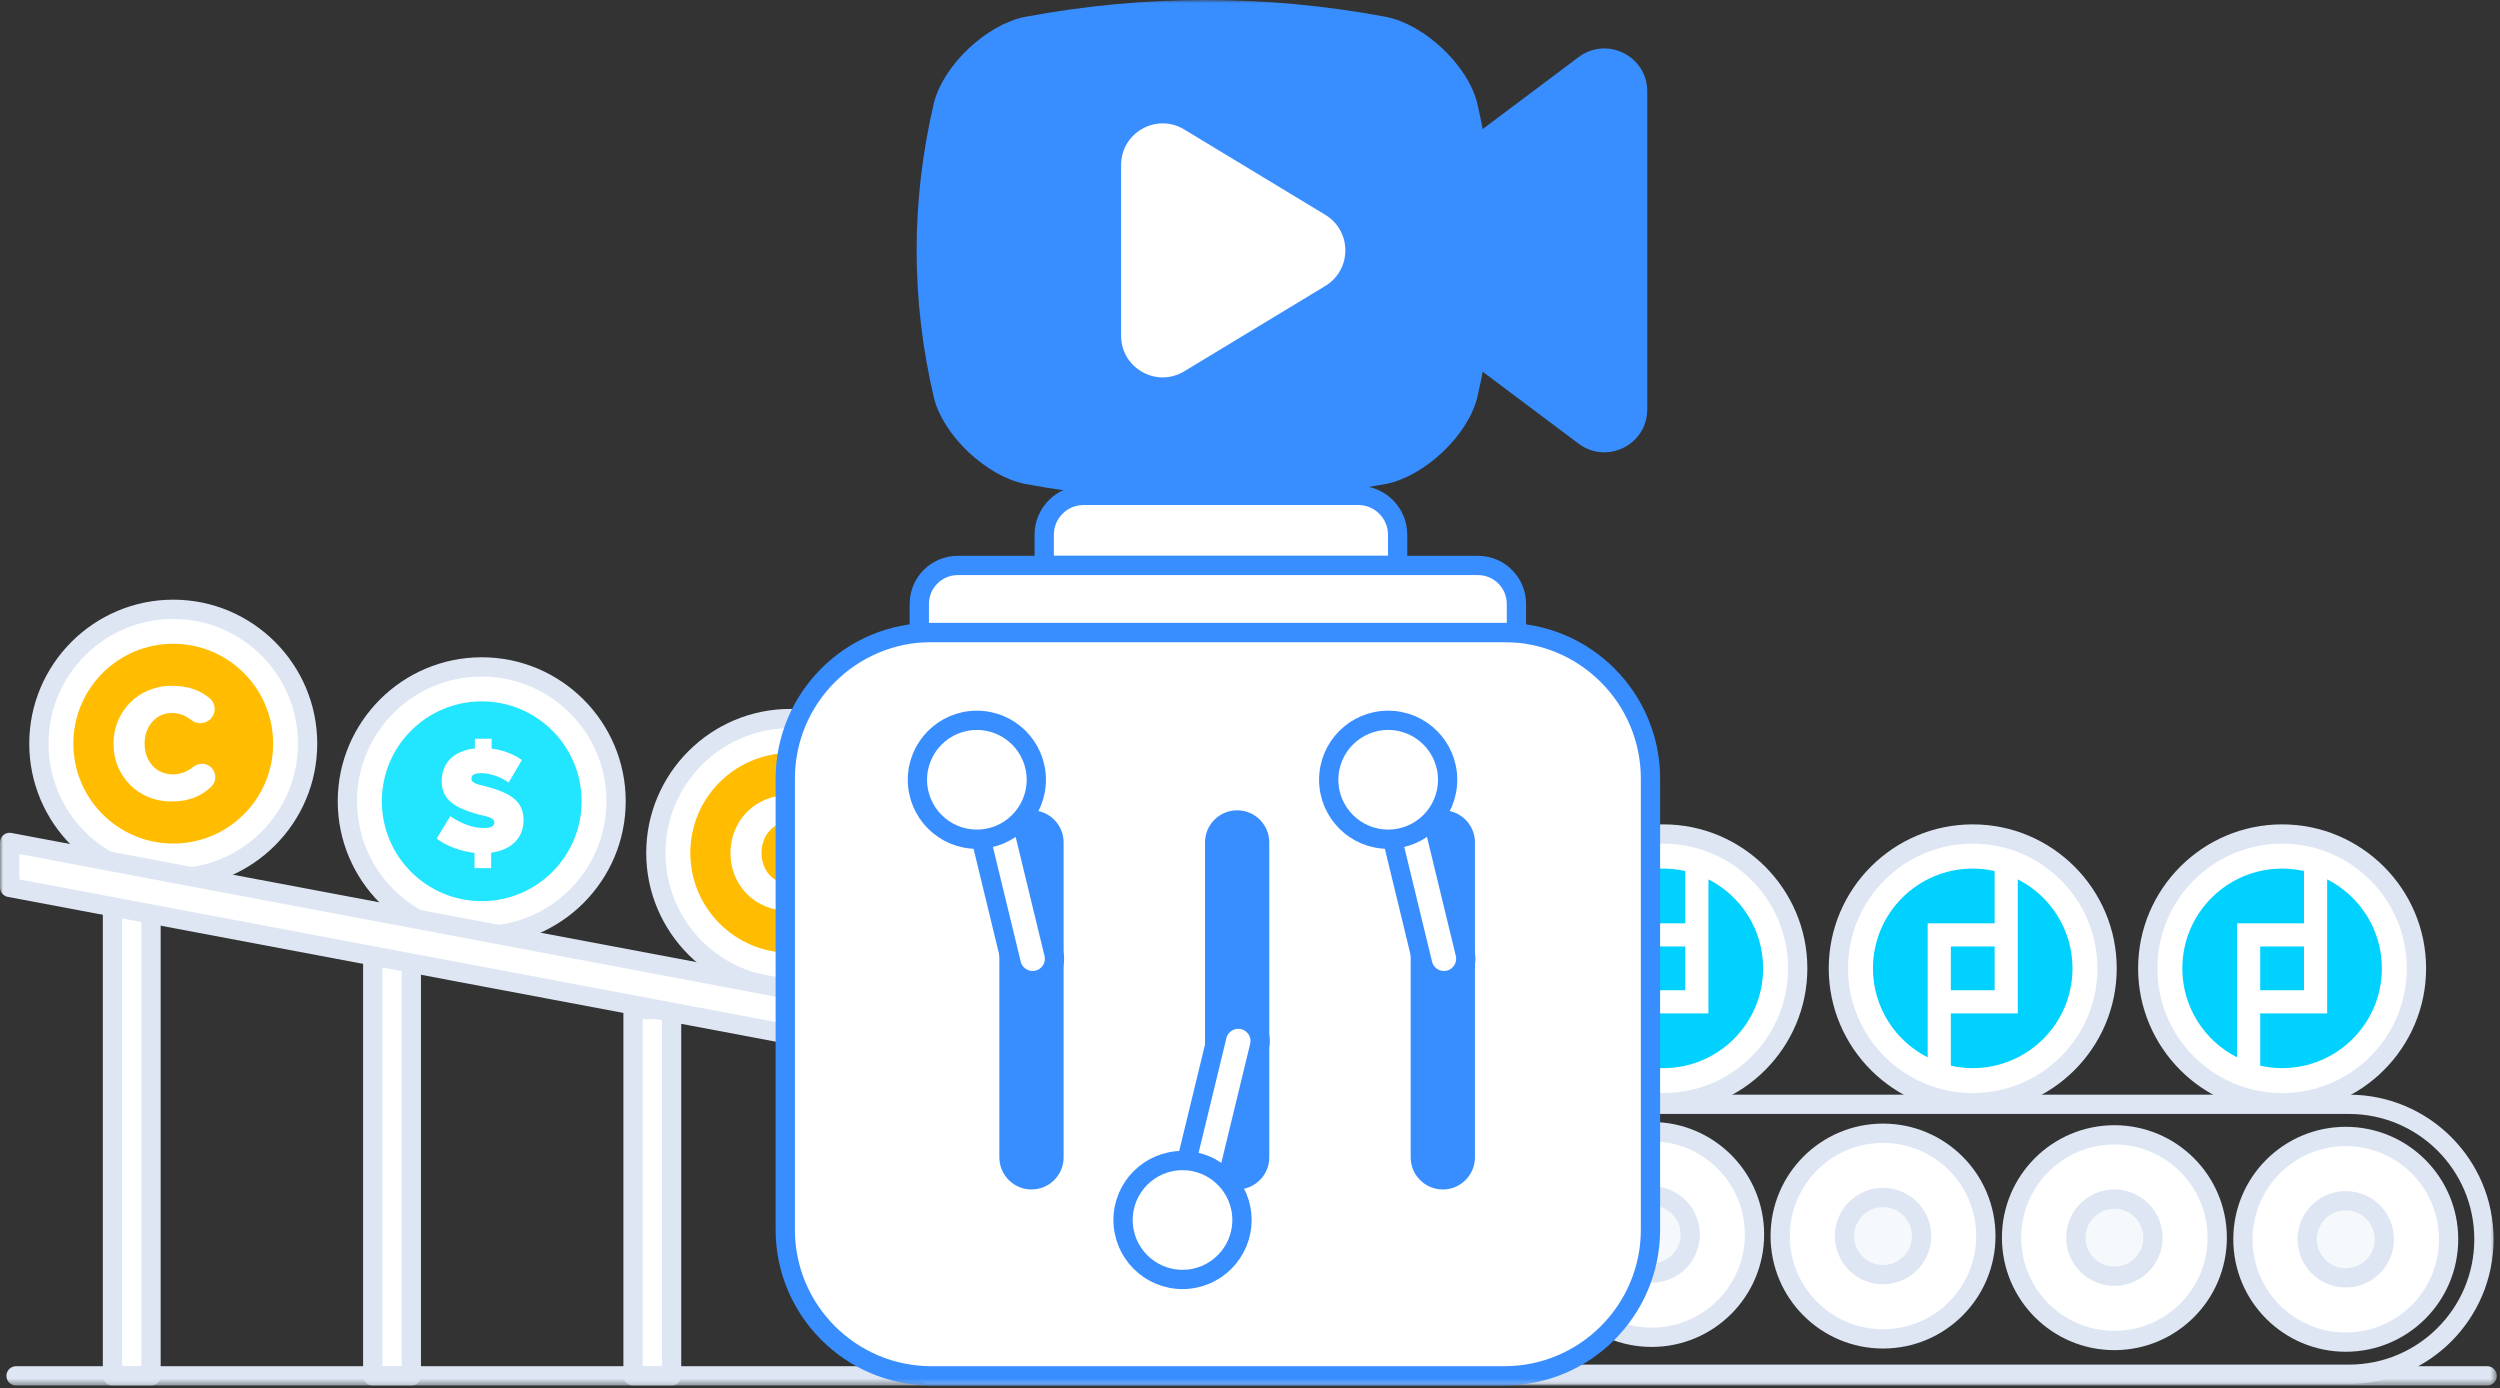 <?xml version="1.0" encoding="UTF-8"?>
<svg width="389px" height="216px" viewBox="0 0 389 216" version="1.1" xmlns="http://www.w3.org/2000/svg" xmlns:xlink="http://www.w3.org/1999/xlink">
    <rect x="0" y="0" width="389" height="216" fill="#333333" stroke="none"/>
    <!-- Generator: Sketch 47.1 (45422) - http://www.bohemiancoding.com/sketch -->
    <title>index/props_index/how_it_works/illustration_2</title>
    <desc>Created with Sketch.</desc>
    <defs>
        <polygon id="path-1" points="0 215.582 388.5 215.582 388.5 0 0 0"></polygon>
    </defs>
    <g id="Page-1" stroke="none" stroke-width="1" fill="none" fill-rule="evenodd">
        <g id="coinlist-website-WIP" transform="translate(-228, -2639)">
            <g id="index/props_index/how_it_works/illustration_2" transform="translate(228, 2639)">
                <path d="M122.957,153.619 C111.43,153.619 102.052,144.241 102.052,132.714 C102.052,121.187 111.43,111.809 122.957,111.809 C134.484,111.809 143.862,121.187 143.862,132.714 C143.862,144.241 134.484,153.619 122.957,153.619 Z" id="Fill-1" fill="#FFFFFF"></path>
                <path d="M122.957,110.309 C110.603,110.309 100.552,120.361 100.552,132.714 C100.552,145.069 110.603,155.119 122.957,155.119 C135.311,155.119 145.362,145.069 145.362,132.714 C145.362,120.361 135.311,110.309 122.957,110.309 M122.957,113.309 C133.674,113.309 142.362,121.998 142.362,132.714 C142.362,143.43 133.674,152.119 122.957,152.119 C112.24,152.119 103.552,143.43 103.552,132.714 C103.552,121.998 112.24,113.309 122.957,113.309" id="Fill-3" fill="#DDE6F2"></path>
                <path d="M138.5,132.714 C138.5,141.298 131.541,148.257 122.957,148.257 C114.373,148.257 107.414,141.298 107.414,132.714 C107.414,124.13 114.373,117.171 122.957,117.171 C131.541,117.171 138.5,124.13 138.5,132.714" id="Fill-5" fill="#FFBC00"></path>
                <path d="M113.659,132.778 L113.659,132.716 C113.659,127.779 117.434,123.713 122.725,123.713 C125.339,123.713 127.178,124.424 128.628,125.648 C128.951,125.909 129.403,126.489 129.403,127.327 C129.403,128.554 128.402,129.52 127.178,129.52 C126.532,129.52 126.048,129.263 125.756,129.038 C124.887,128.359 123.983,127.939 122.693,127.939 C120.24,127.939 118.498,130.101 118.498,132.649 L118.498,132.716 C118.498,135.36 120.208,137.491 122.885,137.491 C124.178,137.491 125.176,137.039 126.111,136.296 C126.371,136.101 126.854,135.843 127.435,135.843 C128.596,135.843 129.5,136.779 129.5,137.94 C129.5,138.587 129.208,139.104 128.79,139.49 C127.338,140.814 125.499,141.716 122.659,141.716 C117.466,141.716 113.659,137.715 113.659,132.778" id="Fill-7" fill="#FFFFFF"></path>
                <path d="M74.957,145.582 C63.43,145.582 54.052,136.204 54.052,124.678 C54.052,113.15 63.43,103.772 74.957,103.772 C86.484,103.772 95.862,113.15 95.862,124.678 C95.862,136.204 86.484,145.582 74.957,145.582" id="Fill-9" fill="#FFFFFF"></path>
                <path d="M74.957,102.272 C62.603,102.272 52.552,112.323 52.552,124.677 C52.552,137.031 62.603,147.082 74.957,147.082 C87.311,147.082 97.362,137.031 97.362,124.677 C97.362,112.323 87.311,102.272 74.957,102.272 M74.957,105.272 C85.674,105.272 94.362,113.96 94.362,124.677 C94.362,135.394 85.674,144.082 74.957,144.082 C64.24,144.082 55.552,135.394 55.552,124.677 C55.552,113.96 64.24,105.272 74.957,105.272" id="Fill-11" fill="#DDE6F2"></path>
                <path d="M90.5,124.678 C90.5,133.262 83.541,140.221 74.957,140.221 C66.373,140.221 59.414,133.262 59.414,124.678 C59.414,116.093 66.373,109.134 74.957,109.134 C83.541,109.134 90.5,116.093 90.5,124.678" id="Fill-13" fill="#22E5FF"></path>
                <path d="M26.957,136.619 C15.43,136.619 6.052,127.241 6.052,115.714 C6.052,104.187 15.43,94.809 26.957,94.809 C38.484,94.809 47.862,104.187 47.862,115.714 C47.862,127.241 38.484,136.619 26.957,136.619" id="Fill-15" fill="#FFFFFF"></path>
                <path d="M26.957,93.309 C14.603,93.309 4.552,103.361 4.552,115.713 C4.552,128.069 14.603,138.119 26.957,138.119 C39.311,138.119 49.362,128.069 49.362,115.713 C49.362,103.361 39.311,93.309 26.957,93.309 M26.957,96.309 C37.674,96.309 46.362,104.998 46.362,115.713 C46.362,126.43 37.674,135.119 26.957,135.119 C16.24,135.119 7.552,126.43 7.552,115.713 C7.552,104.998 16.24,96.309 26.957,96.309" id="Fill-17" fill="#DDE6F2"></path>
                <path d="M42.5,115.714 C42.5,124.298 35.541,131.257 26.957,131.257 C18.373,131.257 11.414,124.298 11.414,115.714 C11.414,107.13 18.373,100.171 26.957,100.171 C35.541,100.171 42.5,107.13 42.5,115.714" id="Fill-19" fill="#FFBC00"></path>
                <path d="M17.659,115.778 L17.659,115.716 C17.659,110.779 21.434,106.713 26.725,106.713 C29.339,106.713 31.178,107.424 32.628,108.648 C32.951,108.909 33.403,109.489 33.403,110.327 C33.403,111.554 32.402,112.52 31.178,112.52 C30.532,112.52 30.048,112.263 29.756,112.038 C28.887,111.359 27.983,110.939 26.693,110.939 C24.24,110.939 22.498,113.101 22.498,115.649 L22.498,115.716 C22.498,118.36 24.208,120.491 26.885,120.491 C28.178,120.491 29.176,120.039 30.111,119.296 C30.371,119.101 30.854,118.843 31.435,118.843 C32.596,118.843 33.5,119.779 33.5,120.94 C33.5,121.587 33.208,122.104 32.79,122.49 C31.338,123.814 29.499,124.716 26.659,124.716 C21.466,124.716 17.659,120.715 17.659,115.778" id="Fill-21" fill="#FFFFFF"></path>
                <mask id="mask-2" fill="white">
                    <use xlink:href="#path-1"></use>
                </mask>
                <g id="Clip-24"></g>
                <polygon id="Fill-23" fill="#FFFFFF" mask="url(#mask-2)" points="98.5 214.082 104.5 214.082 104.5 157.082 98.5 157.082"></polygon>
                <polygon id="Stroke-25" stroke="#DDE6F2" stroke-width="3" stroke-linejoin="round" mask="url(#mask-2)" points="98.5 214.082 104.5 214.082 104.5 157.082 98.5 157.082"></polygon>
                <polygon id="Fill-26" fill="#FFFFFF" mask="url(#mask-2)" points="58 214.082 64 214.082 64 147.082 58 147.082"></polygon>
                <polygon id="Stroke-27" stroke="#DDE6F2" stroke-width="3" stroke-linejoin="round" mask="url(#mask-2)" points="58 214.082 64 214.082 64 147.082 58 147.082"></polygon>
                <polygon id="Fill-28" fill="#FFFFFF" mask="url(#mask-2)" points="18 214 24 214 24 137 18 137"></polygon>
                <polygon id="Stroke-29" stroke="#DDE6F2" stroke-width="3" stroke-linejoin="round" mask="url(#mask-2)" points="17.5 214.082 23.5 214.082 23.5 137.082 17.5 137.082"></polygon>
                <polygon id="Fill-30" fill="#FFFFFF" mask="url(#mask-2)" points="1.5 138.082 123.5 161.082 123.5 154.082 1.5 131.082"></polygon>
                <polygon id="Stroke-31" stroke="#DDE6F2" stroke-width="3" stroke-linejoin="round" mask="url(#mask-2)" points="1.5 138.082 123.5 161.082 123.5 154.082 1.5 131.082"></polygon>
                <path d="M2.5,214.082 L387,214.082" id="Stroke-32" stroke="#DDE6F2" stroke-width="3" stroke-linecap="round" stroke-linejoin="round" mask="url(#mask-2)"></path>
                <path d="M211.349,77.082 L168.599,77.082 C165.219,77.082 162.479,79.822 162.479,83.202 L162.479,87.985 L217.469,87.985 L217.469,83.202 C217.469,79.822 214.729,77.082 211.349,77.082" id="Fill-33" fill="#FFFFFF" mask="url(#mask-2)"></path>
                <path d="M211.349,77.082 L168.599,77.082 C165.219,77.082 162.479,79.822 162.479,83.202 L162.479,87.985 L217.469,87.985 L217.469,83.202 C217.469,79.822 214.729,77.082 211.349,77.082 Z" id="Stroke-34" stroke="#398EFF" stroke-width="3" stroke-linejoin="round" mask="url(#mask-2)"></path>
                <path d="M355.095,171.582 C343.568,171.582 334.19,162.204 334.19,150.678 C334.19,139.15 343.568,129.772 355.095,129.772 C366.622,129.772 376,139.15 376,150.678 C376,162.204 366.622,171.582 355.095,171.582" id="Fill-35" fill="#FFFFFF" mask="url(#mask-2)"></path>
                <path d="M355.095,128.272 C342.741,128.272 332.69,138.323 332.69,150.677 C332.69,163.031 342.741,173.082 355.095,173.082 C367.449,173.082 377.5,163.031 377.5,150.677 C377.5,138.323 367.449,128.272 355.095,128.272 M355.095,131.272 C365.812,131.272 374.5,139.96 374.5,150.677 C374.5,161.394 365.812,170.082 355.095,170.082 C344.378,170.082 335.69,161.394 335.69,150.677 C335.69,139.96 344.378,131.272 355.095,131.272" id="Fill-36" fill="#DDE6F2" mask="url(#mask-2)"></path>
                <path d="M348.084,154.783 L348.084,143.667 L358.5,143.667 L358.5,135.533 C357.404,135.287 356.265,135.153 355.096,135.153 C346.522,135.153 339.572,142.103 339.572,150.678 C339.572,156.727 343.034,161.965 348.084,164.526 L348.084,157.688 L348.084,154.783 Z" id="Fill-37" fill="#00D1FF" mask="url(#mask-2)"></path>
                <path d="M362.106,136.828 L362.106,143.667 L362.106,145.369 L362.106,157.688 L351.69,157.688 L351.69,165.822 C352.786,166.067 353.925,166.201 355.095,166.201 C363.669,166.201 370.619,159.251 370.619,150.678 C370.619,144.627 367.156,139.39 362.106,136.828" id="Fill-38" fill="#00D1FF" mask="url(#mask-2)"></path>
                <polygon id="Fill-39" fill="#00D1FF" mask="url(#mask-2)" points="351.69 154.082 358.501 154.082 358.501 147.272 351.69 147.272"></polygon>
                <path d="M306.957,171.582 C295.43,171.582 286.052,162.204 286.052,150.678 C286.052,139.15 295.43,129.772 306.957,129.772 C318.484,129.772 327.862,139.15 327.862,150.678 C327.862,162.204 318.484,171.582 306.957,171.582" id="Fill-40" fill="#FFFFFF" mask="url(#mask-2)"></path>
                <path d="M306.957,128.272 C294.603,128.272 284.552,138.323 284.552,150.677 C284.552,163.031 294.603,173.082 306.957,173.082 C319.311,173.082 329.362,163.031 329.362,150.677 C329.362,138.323 319.311,128.272 306.957,128.272 M306.957,131.272 C317.674,131.272 326.362,139.96 326.362,150.677 C326.362,161.394 317.674,170.082 306.957,170.082 C296.24,170.082 287.552,161.394 287.552,150.677 C287.552,139.96 296.24,131.272 306.957,131.272" id="Fill-41" fill="#DDE6F2" mask="url(#mask-2)"></path>
                <path d="M299.946,154.783 L299.946,143.667 L310.362,143.667 L310.362,135.533 C309.265,135.287 308.127,135.153 306.957,135.153 C298.383,135.153 291.433,142.103 291.433,150.678 C291.433,156.727 294.896,161.965 299.946,164.526 L299.946,157.688 L299.946,154.783 Z" id="Fill-42" fill="#00D1FF" mask="url(#mask-2)"></path>
                <path d="M313.968,136.828 L313.968,143.667 L313.968,145.369 L313.968,157.688 L303.552,157.688 L303.552,165.822 C304.648,166.067 305.787,166.201 306.957,166.201 C315.53,166.201 322.481,159.251 322.481,150.678 C322.481,144.627 319.018,139.39 313.968,136.828" id="Fill-43" fill="#00D1FF" mask="url(#mask-2)"></path>
                <polygon id="Fill-44" fill="#00D1FF" mask="url(#mask-2)" points="303.552 154.082 310.363 154.082 310.363 147.272 303.552 147.272"></polygon>
                <path d="M258.818,171.582 C247.291,171.582 237.913,162.204 237.913,150.678 C237.913,139.15 247.291,129.772 258.818,129.772 C270.345,129.772 279.723,139.15 279.723,150.678 C279.723,162.204 270.345,171.582 258.818,171.582" id="Fill-45" fill="#FFFFFF" mask="url(#mask-2)"></path>
                <path d="M258.818,128.272 C246.464,128.272 236.413,138.323 236.413,150.677 C236.413,163.031 246.464,173.082 258.818,173.082 C271.172,173.082 281.223,163.031 281.223,150.677 C281.223,138.323 271.172,128.272 258.818,128.272 M258.818,131.272 C269.535,131.272 278.223,139.96 278.223,150.677 C278.223,161.394 269.535,170.082 258.818,170.082 C248.101,170.082 239.413,161.394 239.413,150.677 C239.413,139.96 248.101,131.272 258.818,131.272" id="Fill-46" fill="#DDE6F2" mask="url(#mask-2)"></path>
                <path d="M251.808,154.783 L251.808,143.667 L262.224,143.667 L262.224,135.533 C261.128,135.287 259.989,135.153 258.819,135.153 C250.246,135.153 243.295,142.103 243.295,150.678 C243.295,156.727 246.758,161.965 251.808,164.526 L251.808,157.688 L251.808,154.783 Z" id="Fill-47" fill="#00D1FF" mask="url(#mask-2)"></path>
                <path d="M265.829,136.828 L265.829,143.667 L265.829,145.369 L265.829,157.688 L255.413,157.688 L255.413,165.822 C256.51,166.067 257.648,166.201 258.818,166.201 C267.392,166.201 274.342,159.251 274.342,150.678 C274.342,144.627 270.879,139.39 265.829,136.828" id="Fill-48" fill="#00D1FF" mask="url(#mask-2)"></path>
                <polygon id="Fill-49" fill="#00D1FF" mask="url(#mask-2)" points="255.413 154.082 262.224 154.082 262.224 147.272 255.413 147.272"></polygon>
                <path d="M365.5,171.832 L144.5,171.832 L144.5,213.832 L365.5,213.832 C377.098,213.832 386.5,204.43 386.5,192.832 C386.5,181.234 377.098,171.832 365.5,171.832 Z" id="Stroke-51" stroke="#DDE6F2" stroke-width="3" stroke-linejoin="round" mask="url(#mask-2)"></path>
                <path d="M381,192.832 C381,201.669 373.836,208.832 365,208.832 C356.164,208.832 349,201.669 349,192.832 C349,183.995 356.164,176.832 365,176.832 C373.836,176.832 381,183.995 381,192.832" id="Fill-52" fill="#FFFFFF" mask="url(#mask-2)"></path>
                <path d="M381,192.832 C381,201.669 373.836,208.832 365,208.832 C356.164,208.832 349,201.669 349,192.832 C349,183.995 356.164,176.832 365,176.832 C373.836,176.832 381,183.995 381,192.832 Z" id="Stroke-53" stroke="#DDE6F2" stroke-width="3" stroke-linejoin="round" mask="url(#mask-2)"></path>
                <path d="M371,192.832 C371,196.145 368.313,198.832 365,198.832 C361.687,198.832 359,196.145 359,192.832 C359,189.519 361.687,186.832 365,186.832 C368.313,186.832 371,189.519 371,192.832" id="Fill-54" fill="#F6F9FC" mask="url(#mask-2)"></path>
                <path d="M371,192.832 C371,196.145 368.313,198.832 365,198.832 C361.687,198.832 359,196.145 359,192.832 C359,189.519 361.687,186.832 365,186.832 C368.313,186.832 371,189.519 371,192.832 Z" id="Stroke-55" stroke="#DDE6F2" stroke-width="3" stroke-linejoin="round" mask="url(#mask-2)"></path>
                <path d="M345,192.582 C345,201.419 337.836,208.582 329,208.582 C320.164,208.582 313,201.419 313,192.582 C313,183.745 320.164,176.582 329,176.582 C337.836,176.582 345,183.745 345,192.582" id="Fill-56" fill="#FFFFFF" mask="url(#mask-2)"></path>
                <path d="M345,192.582 C345,201.419 337.836,208.582 329,208.582 C320.164,208.582 313,201.419 313,192.582 C313,183.745 320.164,176.582 329,176.582 C337.836,176.582 345,183.745 345,192.582 Z" id="Stroke-57" stroke="#DDE6F2" stroke-width="3" stroke-linejoin="round" mask="url(#mask-2)"></path>
                <path d="M309,192.332 C309,201.169 301.836,208.332 293,208.332 C284.164,208.332 277,201.169 277,192.332 C277,183.495 284.164,176.332 293,176.332 C301.836,176.332 309,183.495 309,192.332" id="Fill-58" fill="#FFFFFF" mask="url(#mask-2)"></path>
                <path d="M309,192.332 C309,201.169 301.836,208.332 293,208.332 C284.164,208.332 277,201.169 277,192.332 C277,183.495 284.164,176.332 293,176.332 C301.836,176.332 309,183.495 309,192.332 Z" id="Stroke-59" stroke="#DDE6F2" stroke-width="3" stroke-linejoin="round" mask="url(#mask-2)"></path>
                <path d="M273,192.082 C273,200.919 265.836,208.082 257,208.082 C248.164,208.082 241,200.919 241,192.082 C241,183.245 248.164,176.082 257,176.082 C265.836,176.082 273,183.245 273,192.082" id="Fill-60" fill="#FFFFFF" mask="url(#mask-2)"></path>
                <path d="M273,192.082 C273,200.919 265.836,208.082 257,208.082 C248.164,208.082 241,200.919 241,192.082 C241,183.245 248.164,176.082 257,176.082 C265.836,176.082 273,183.245 273,192.082 Z" id="Stroke-61" stroke="#DDE6F2" stroke-width="3" stroke-linejoin="round" mask="url(#mask-2)"></path>
                <path d="M263,192.082 C263,195.395 260.313,198.082 257,198.082 C253.687,198.082 251,195.395 251,192.082 C251,188.769 253.687,186.082 257,186.082 C260.313,186.082 263,188.769 263,192.082" id="Fill-62" fill="#F6F9FC" mask="url(#mask-2)"></path>
                <path d="M263,192.082 C263,195.395 260.313,198.082 257,198.082 C253.687,198.082 251,195.395 251,192.082 C251,188.769 253.687,186.082 257,186.082 C260.313,186.082 263,188.769 263,192.082 Z" id="Stroke-63" stroke="#DDE6F2" stroke-width="3" stroke-linejoin="round" mask="url(#mask-2)"></path>
                <path d="M234.06,98.414 L144.94,98.414 C132.373,98.414 122.186,108.602 122.186,121.169 L122.186,191.328 C122.186,203.894 132.373,214.082 144.94,214.082 L234.06,214.082 C246.627,214.082 256.815,203.894 256.815,191.328 L256.815,121.169 C256.815,108.602 246.627,98.414 234.06,98.414" id="Fill-64" fill="#FFFFFF" mask="url(#mask-2)"></path>
                <path d="M234.06,98.414 L144.94,98.414 C132.373,98.414 122.186,108.602 122.186,121.169 L122.186,191.328 C122.186,203.894 132.373,214.082 144.94,214.082 L234.06,214.082 C246.627,214.082 256.815,203.894 256.815,191.328 L256.815,121.169 C256.815,108.602 246.627,98.414 234.06,98.414 Z" id="Stroke-65" stroke="#398EFF" stroke-width="3" stroke-linejoin="round" mask="url(#mask-2)"></path>
                <path d="M229.971,87.985 L149.029,87.985 C145.723,87.985 143.043,90.665 143.043,93.97 L143.043,98.414 L235.956,98.414 L235.956,93.97 C235.956,90.665 233.277,87.985 229.971,87.985" id="Fill-66" fill="#FFFFFF" mask="url(#mask-2)"></path>
                <path d="M229.971,87.985 L149.029,87.985 C145.723,87.985 143.043,90.665 143.043,93.97 L143.043,98.414 L235.956,98.414 L235.956,93.97 C235.956,90.665 233.277,87.985 229.971,87.985 Z" id="Stroke-67" stroke="#398EFF" stroke-width="3" stroke-linejoin="round" mask="url(#mask-2)"></path>
                <path d="M215.737,75.284 C196.967,78.799 178.197,78.799 159.428,75.284 C153.51,74.075 146.82,67.839 145.318,61.902 C141.732,46.607 141.732,31.312 145.318,16.017 C146.82,10.082 153.51,3.846 159.428,2.637 C178.197,-0.878 196.967,-0.878 215.737,2.637 C221.655,3.846 228.345,10.081 229.847,16.017 C233.432,31.312 233.432,46.607 229.847,61.902 C228.345,67.839 221.654,74.075 215.737,75.284" id="Fill-68" fill="#398EFF" mask="url(#mask-2)"></path>
                <path d="M227.914,55.746 L245.633,69.035 C250.035,72.336 256.316,69.195 256.316,63.693 L256.316,14.226 C256.316,8.725 250.035,5.584 245.633,8.886 L227.914,22.175" id="Fill-69" fill="#398EFF" mask="url(#mask-2)"></path>
                <path d="M184.259,20.142 L206.215,33.427 C210.374,35.944 210.374,41.977 206.215,44.494 L184.259,57.779 C179.949,60.387 174.444,57.284 174.444,52.246 L174.444,25.675 C174.444,20.638 179.949,17.535 184.259,20.142" id="Fill-70" fill="#FFFFFF" mask="url(#mask-2)"></path>
                <path d="M160.5,185.082 L160.5,185.082 C163.261,185.082 165.5,182.844 165.5,180.082 L165.5,131.082 C165.5,128.32 163.261,126.082 160.5,126.082 C157.739,126.082 155.5,128.32 155.5,131.082 L155.5,180.082 C155.5,182.844 157.739,185.082 160.5,185.082" id="Fill-71" fill="#398EFF" mask="url(#mask-2)"></path>
                <path d="M160.675,152.582 L160.675,152.582 C159.105,152.582 157.739,151.508 157.369,149.982 L150,119.582 L157,119.582 L163.981,148.379 C164.5,150.52 162.878,152.582 160.675,152.582" id="Fill-72" fill="#FFFFFF" mask="url(#mask-2)"></path>
                <path d="M160.675,152.582 L160.675,152.582 C159.105,152.582 157.739,151.508 157.369,149.982 L150,119.582 L157,119.582 L163.981,148.379 C164.5,150.52 162.878,152.582 160.675,152.582 Z" id="Stroke-73" stroke="#398EFF" stroke-width="3" stroke-linejoin="round" mask="url(#mask-2)"></path>
                <path d="M161.25,121.332 C161.25,126.44 157.108,130.582 152,130.582 C146.892,130.582 142.75,126.44 142.75,121.332 C142.75,116.224 146.892,112.082 152,112.082 C157.108,112.082 161.25,116.224 161.25,121.332" id="Fill-74" fill="#FFFFFF" mask="url(#mask-2)"></path>
                <path d="M161.25,121.332 C161.25,126.44 157.108,130.582 152,130.582 C146.892,130.582 142.75,126.44 142.75,121.332 C142.75,116.224 146.892,112.082 152,112.082 C157.108,112.082 161.25,116.224 161.25,121.332 Z" id="Stroke-75" stroke="#398EFF" stroke-width="3" stroke-linejoin="round" mask="url(#mask-2)"></path>
                <path d="M224.5,185.082 L224.5,185.082 C227.261,185.082 229.5,182.844 229.5,180.082 L229.5,131.082 C229.5,128.32 227.261,126.082 224.5,126.082 C221.739,126.082 219.5,128.32 219.5,131.082 L219.5,180.082 C219.5,182.844 221.739,185.082 224.5,185.082" id="Fill-76" fill="#398EFF" mask="url(#mask-2)"></path>
                <path d="M224.675,152.582 L224.675,152.582 C223.105,152.582 221.739,151.508 221.369,149.982 L214,119.582 L221,119.582 L227.981,148.379 C228.5,150.52 226.878,152.582 224.675,152.582" id="Fill-77" fill="#FFFFFF" mask="url(#mask-2)"></path>
                <path d="M224.675,152.582 L224.675,152.582 C223.105,152.582 221.739,151.508 221.369,149.982 L214,119.582 L221,119.582 L227.981,148.379 C228.5,150.52 226.878,152.582 224.675,152.582 Z" id="Stroke-78" stroke="#398EFF" stroke-width="3" stroke-linejoin="round" mask="url(#mask-2)"></path>
                <path d="M225.25,121.332 C225.25,126.44 221.108,130.582 216,130.582 C210.892,130.582 206.75,126.44 206.75,121.332 C206.75,116.224 210.892,112.082 216,112.082 C221.108,112.082 225.25,116.224 225.25,121.332" id="Fill-79" fill="#FFFFFF" mask="url(#mask-2)"></path>
                <path d="M225.25,121.332 C225.25,126.44 221.108,130.582 216,130.582 C210.892,130.582 206.75,126.44 206.75,121.332 C206.75,116.224 210.892,112.082 216,112.082 C221.108,112.082 225.25,116.224 225.25,121.332 Z" id="Stroke-80" stroke="#398EFF" stroke-width="3" stroke-linejoin="round" mask="url(#mask-2)"></path>
                <path d="M192.5,126.082 L192.5,126.082 C195.261,126.082 197.5,128.32 197.5,131.082 L197.5,180.082 C197.5,182.844 195.261,185.082 192.5,185.082 C189.739,185.082 187.5,182.844 187.5,180.082 L187.5,131.082 C187.5,128.32 189.739,126.082 192.5,126.082" id="Fill-81" fill="#398EFF" mask="url(#mask-2)"></path>
                <path d="M192.675,158.582 L192.675,158.582 C191.105,158.582 189.739,159.656 189.369,161.182 L182,191.582 L189,191.582 L195.981,162.785 C196.5,160.644 194.878,158.582 192.675,158.582" id="Fill-82" fill="#FFFFFF" mask="url(#mask-2)"></path>
                <path d="M192.675,158.582 L192.675,158.582 C191.105,158.582 189.739,159.656 189.369,161.182 L182,191.582 L189,191.582 L195.981,162.785 C196.5,160.644 194.878,158.582 192.675,158.582 Z" id="Stroke-83" stroke="#398EFF" stroke-width="3" stroke-linejoin="round" mask="url(#mask-2)"></path>
                <path d="M193.25,189.832 C193.25,184.724 189.108,180.582 184,180.582 C178.892,180.582 174.75,184.724 174.75,189.832 C174.75,194.94 178.892,199.082 184,199.082 C189.108,199.082 193.25,194.94 193.25,189.832" id="Fill-84" fill="#FFFFFF" mask="url(#mask-2)"></path>
                <path d="M193.25,189.832 C193.25,184.724 189.108,180.582 184,180.582 C178.892,180.582 174.75,184.724 174.75,189.832 C174.75,194.94 178.892,199.082 184,199.082 C189.108,199.082 193.25,194.94 193.25,189.832 Z" id="Stroke-85" stroke="#398EFF" stroke-width="3" stroke-linejoin="round" mask="url(#mask-2)"></path>
                <path d="M335,192.582 C335,195.895 332.313,198.582 329,198.582 C325.687,198.582 323,195.895 323,192.582 C323,189.269 325.687,186.582 329,186.582 C332.313,186.582 335,189.269 335,192.582" id="Fill-86" fill="#F6F9FC" mask="url(#mask-2)"></path>
                <path d="M335,192.582 C335,195.895 332.313,198.582 329,198.582 C325.687,198.582 323,195.895 323,192.582 C323,189.269 325.687,186.582 329,186.582 C332.313,186.582 335,189.269 335,192.582 Z" id="Stroke-87" stroke="#DDE6F2" stroke-width="3" stroke-linejoin="round" mask="url(#mask-2)"></path>
                <path d="M299,192.332 C299,195.645 296.313,198.332 293,198.332 C289.687,198.332 287,195.645 287,192.332 C287,189.019 289.687,186.332 293,186.332 C296.313,186.332 299,189.019 299,192.332" id="Fill-88" fill="#F6F9FC" mask="url(#mask-2)"></path>
                <path d="M299,192.332 C299,195.645 296.313,198.332 293,198.332 C289.687,198.332 287,195.645 287,192.332 C287,189.019 289.687,186.332 293,186.332 C296.313,186.332 299,189.019 299,192.332 Z" id="Stroke-89" stroke="#DDE6F2" stroke-width="3" stroke-linejoin="round" mask="url(#mask-2)"></path>
                <path d="M79.153,121.772 C78.012,120.932 76.287,120.303 74.981,120.303 L74.748,120.303 C73.698,120.303 73.349,120.7 73.349,121.119 L73.349,121.166 C73.349,121.724 73.931,122.004 75.587,122.354 C79.293,123.357 81.461,124.569 81.461,127.576 L81.461,127.668 C81.461,130.465 79.434,132.284 76.425,132.68 L76.425,135.082 L73.839,135.082 L73.839,132.704 C71.718,132.471 69.573,131.702 67.942,130.49 L70.063,126.994 C71.927,128.275 73.723,128.834 75.167,128.834 L75.401,128.834 C76.496,128.834 76.915,128.485 76.915,127.996 L76.915,127.949 C76.915,127.389 76.31,127.132 74.539,126.759 C70.902,125.757 68.735,124.522 68.735,121.585 L68.735,121.492 C68.735,118.764 70.576,116.806 73.886,116.457 L73.886,114.942 L76.496,114.942 L76.496,116.48 C78.337,116.713 79.924,117.366 81.205,118.252 L79.153,121.772 Z" id="Fill-90" fill="#FFFFFF" mask="url(#mask-2)"></path>
            </g>
        </g>
    </g>
</svg>